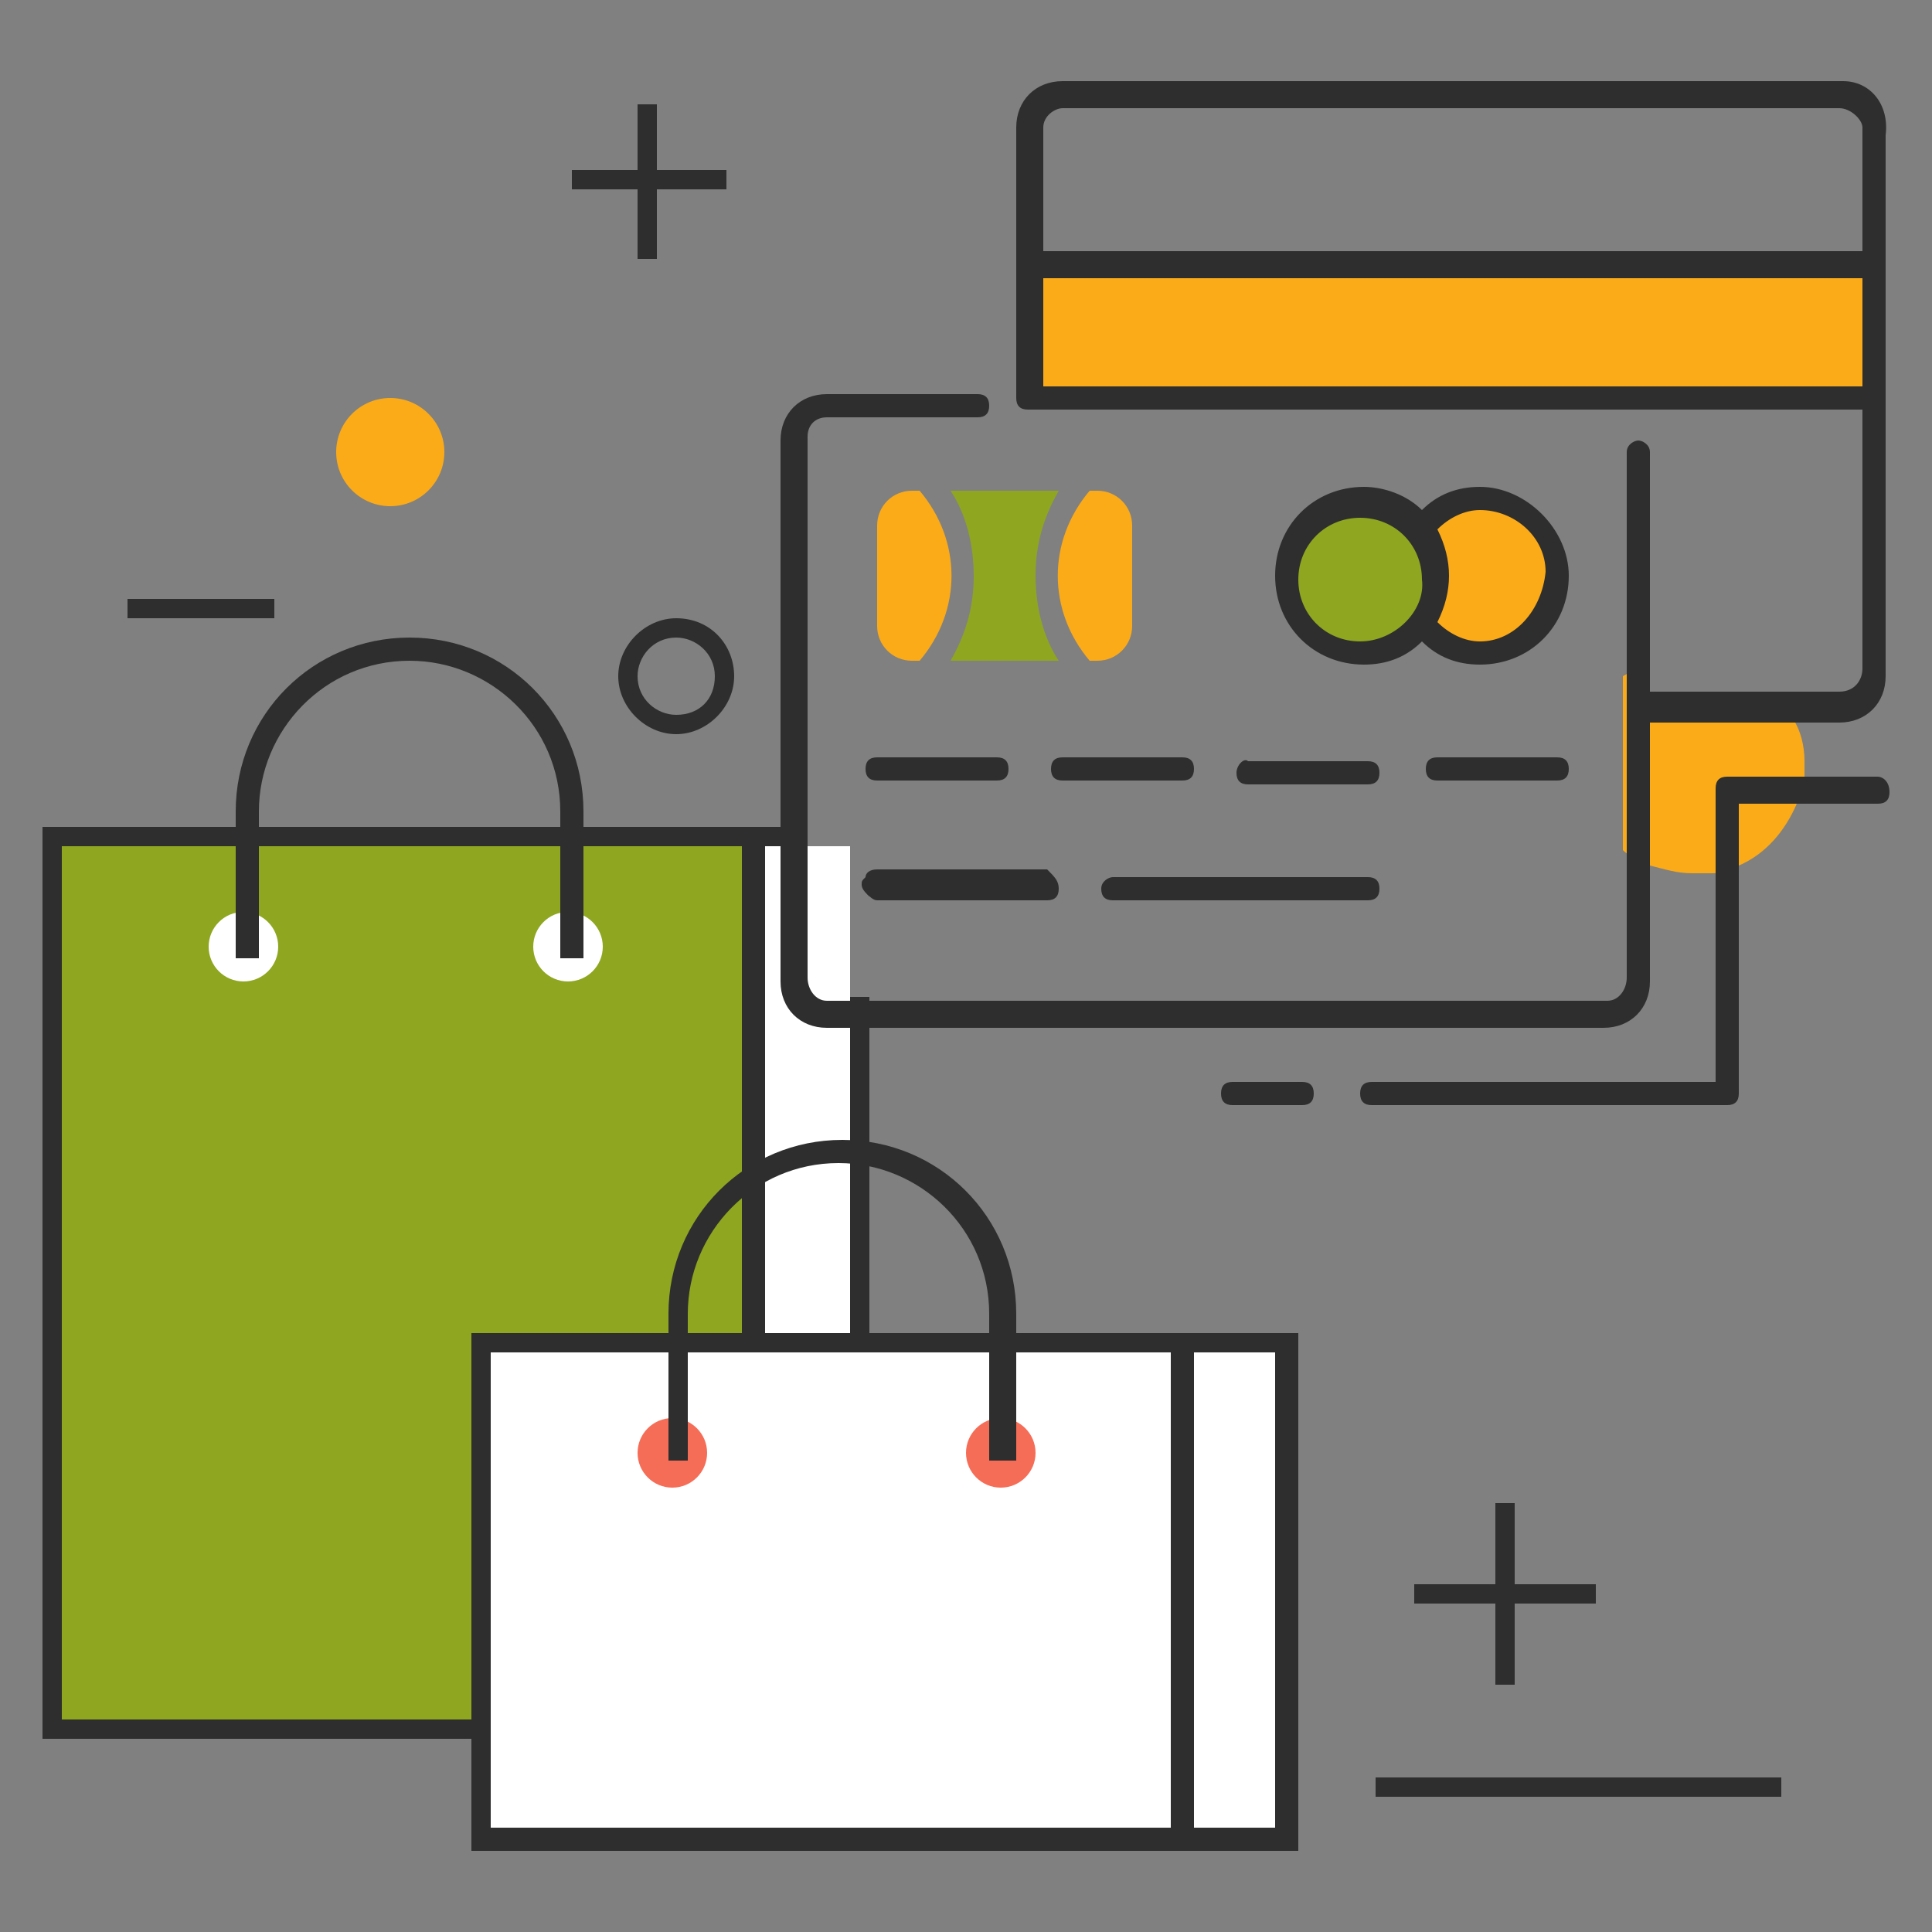 <?xml version="1.0" encoding="utf-8"?>
<!-- Generator: Adobe Illustrator 19.0.0, SVG Export Plug-In . SVG Version: 6.00 Build 0)  -->
<svg version="1.1" id="Layer_1" xmlns="http://www.w3.org/2000/svg" xmlns:xlink="http://www.w3.org/1999/xlink" x="0px" y="0px"
	 viewBox="0 0 50 50" style="enable-background:new 0 0 50 50;" xml:space="preserve">
<rect x="0" y="0" width="50" height="50" fill="#808080" stroke="none"/>
<style type="text/css">
	.st0{display:none;}
	.st1{display:inline;}
	.st2{fill:#FFFFFF;}
	.st3{fill:#555555;}
	.st4{fill:#6DBD47;}
	.st5{fill:#51B5CF;}
	.st6{fill:#2E2E2E;}
	.st7{fill:#8FA620;}
	.st8{fill:#F56D57;}
	.st9{fill:#FBAB18;}
</style>
<g class="st0">
	<g class="st1">
		<g>
			<rect x="3.2" y="21" class="st2" width="19.9" height="25.4"/>
		</g>
		<g>
			<path class="st3" d="M22.9,26.1v0.7v19.4H3.5V21.3h17.3h0.7v-0.6h-0.7H2.9v25.9h20.5V26.7v-0.7H22.9z"/>
		</g>
		<g>
			<g>
				<rect x="0.3" y="21" class="st4" width="19.9" height="25.4"/>
			</g>
		</g>
		<g>
			<path class="st3" d="M20.5,46.7H0v-26h20.5V46.7z M0.6,46.1h19.4V21.3H0.6V46.1z"/>
		</g>
		<g>
			<circle class="st2" cx="5.7" cy="24.1" r="1"/>
		</g>
		<g>
			<circle class="st2" cx="15" cy="24.1" r="1"/>
		</g>
		<g>
			<path class="st3" d="M15.3,24.4h-0.6v-4.2c0-2.4-1.9-4.3-4.3-4.3C8,15.9,6,17.9,6,20.3v4.2H5.5v-4.2c0-2.7,2.2-4.9,4.9-4.9
				c2.7,0,4.9,2.2,4.9,4.9V24.4z"/>
		</g>
		<g>
			<rect x="15.4" y="35.4" class="st2" width="19.9" height="14.1"/>
		</g>
		<g>
			<path class="st3" d="M35.6,49.8H15.1V35.1h20.5V49.8z M15.7,49.2h19.4V35.7H15.7V49.2z"/>
		</g>
		<g>
			<rect x="12.5" y="35.4" class="st2" width="19.9" height="14.1"/>
		</g>
		<g>
			<path class="st3" d="M32.7,49.8H12.2V35.1h20.5V49.8z M12.8,49.2h19.4V35.7H12.8V49.2z"/>
		</g>
		<g>
			<g>
				<circle class="st5" cx="17.9" cy="38.5" r="1"/>
			</g>
		</g>
		<g>
			<g>
				<circle class="st5" cx="27.2" cy="38.5" r="1"/>
			</g>
		</g>
		<g>
			<path class="st3" d="M27.4,38.8h-0.6v-4.2c0-2.4-1.9-4.3-4.3-4.3c-2.4,0-4.3,1.9-4.3,4.3v4.2h-0.6v-4.2c0-2.7,2.2-4.9,4.9-4.9
				c2.7,0,4.9,2.2,4.9,4.9V38.8z"/>
		</g>
		<g>
			<g>
				<rect x="39" y="42.3" class="st3" width="5.2" height="0.6"/>
			</g>
			<g>
				<rect x="41.3" y="40" class="st3" width="0.6" height="5.2"/>
			</g>
		</g>
		<g>
			<g>
				<rect x="15" y="2.1" class="st3" width="4.3" height="0.6"/>
			</g>
			<g>
				<rect x="16.9" y="0.2" class="st3" width="0.6" height="4.3"/>
			</g>
		</g>
		<g>
			<path class="st3" d="M18,18.2c-0.9,0-1.6-0.7-1.6-1.6c0-0.9,0.7-1.6,1.6-1.6c0.9,0,1.6,0.7,1.6,1.6C19.7,17.4,18.9,18.2,18,18.2z
				 M18,15.4c-0.6,0-1.1,0.5-1.1,1.1c0,0.6,0.5,1.1,1.1,1.1s1.1-0.5,1.1-1.1C19.1,15.9,18.6,15.4,18,15.4z"/>
		</g>
		<g>
			<path class="st5" d="M50,18.9c0,1.7-1.4,3.1-3.1,3.1c-1.7,0-3.1-1.4-3.1-3.1c0-0.3,0-0.5,0.1-0.8h4.9v-1.7
				C49.5,17,50,17.9,50,18.9z"/>
		</g>
		<g>
			<circle class="st5" cx="9.9" cy="10.1" r="1.6"/>
		</g>
		<g>
			<rect x="37.9" y="47.7" class="st3" width="11.6" height="0.6"/>
		</g>
		<g>
			<rect x="2.4" y="14.3" class="st3" width="4.2" height="0.6"/>
		</g>
	</g>
</g>
<g>
	<g>
		<g>
			<polygon class="st2" points="22.2,25.8 22.2,44.8 4,44.8 4,21.6 20.9,21.6 20.9,21.9 22,21.9 22,25.8 			"/>
		</g>
		<g>
			<path class="st6" d="M22.4,23c0,0.1,0,0.1,0.1,0.2v-0.3C22.4,22.9,22.4,23,22.4,23z M22,25.8v18.7H4.3V21.9h16.6v-0.5H3.8V45
				h18.7V25.8H22z"/>
		</g>
		<g>
			<g>
				<rect x="1.4" y="21.6" class="st7" width="18.2" height="23.1"/>
			</g>
		</g>
		<g>
			<path class="st6" d="M1.1,21.4V45h18.7V21.4H1.1z M19.3,44.5H1.6V21.9h17.6V44.5z"/>
		</g>
		<g>
			<circle class="st2" cx="6.3" cy="24.5" r="0.9"/>
		</g>
		<g>
			<circle class="st2" cx="14.7" cy="24.5" r="0.9"/>
		</g>
		<g>
			<path class="st6" d="M15,24.8h-0.5V21c0-2.2-1.8-3.9-3.9-3.9c-2.2,0-3.9,1.8-3.9,3.9v3.8H6.1V21c0-2.5,2-4.5,4.5-4.5
				c2.5,0,4.5,2,4.5,4.5V24.8z"/>
		</g>
		<g>
			<rect x="15.1" y="34.7" class="st2" width="18.2" height="12.9"/>
		</g>
		<g>
			<path class="st6" d="M14.9,34.5v13.4h18.7V34.5H14.9z M33,47.3H15.4V35H33V47.3z"/>
		</g>
		<g>
			<rect x="12.5" y="34.7" class="st2" width="18.2" height="12.9"/>
		</g>
		<g>
			<path class="st6" d="M12.2,34.5v13.4h18.7V34.5H12.2z M30.4,47.3H12.7V35h17.6V47.3z"/>
		</g>
		<g>
			<g>
				<circle class="st8" cx="17.4" cy="37.6" r="0.9"/>
			</g>
		</g>
		<g>
			<g>
				<circle class="st8" cx="25.9" cy="37.6" r="0.9"/>
			</g>
		</g>
		<g>
			<path class="st6" d="M26.1,37.8h-0.5v-3.8c0-2.2-1.8-3.9-3.9-3.9c-2.2,0-3.9,1.8-3.9,3.9v3.8h-0.5v-3.8c0-2.5,2-4.5,4.5-4.5
				c2.5,0,4.5,2,4.5,4.5V37.8z"/>
		</g>
		<g>
			<g>
				<rect x="36.6" y="41" class="st6" width="4.7" height="0.5"/>
			</g>
			<g>
				<rect x="38.7" y="38.9" class="st6" width="0.5" height="4.7"/>
			</g>
		</g>
		<g>
			<g>
				<rect x="14.8" y="4.4" class="st6" width="4" height="0.5"/>
			</g>
			<g>
				<rect x="16.5" y="2.7" class="st6" width="0.5" height="4"/>
			</g>
		</g>
		<g>
			<path class="st6" d="M17.5,16c-0.8,0-1.5,0.7-1.5,1.5c0,0.8,0.7,1.5,1.5,1.5c0.8,0,1.5-0.7,1.5-1.5C19,16.7,18.4,16,17.5,16z
				 M17.5,18.5c-0.5,0-1-0.4-1-1c0-0.5,0.4-1,1-1c0.5,0,1,0.4,1,1C18.5,18.1,18.1,18.5,17.5,18.5z"/>
		</g>
		<g>
			<path class="st9" d="M46.7,19.7c0,0.1,0,0.2,0,0.4c0,0.2-0.1,0.5-0.2,0.7c-0.3,0.7-0.8,1.3-1.5,1.6c-0.2,0.1-0.4,0.2-0.7,0.2
				c-0.2,0-0.3,0-0.5,0c-0.4,0-0.7-0.1-1.1-0.2c-0.2-0.1-0.5-0.2-0.7-0.4v-4.5c0.2-0.1,0.4-0.3,0.7-0.4v0.8H46
				c0.2,0.2,0.3,0.4,0.4,0.7C46.6,18.9,46.7,19.3,46.7,19.7z"/>
		</g>
		<g>
			<circle class="st9" cx="10.1" cy="11.7" r="1.4"/>
		</g>
		<g>
			<rect x="35.6" y="46" class="st6" width="10.5" height="0.5"/>
		</g>
		<g>
			<rect x="3.3" y="15.5" class="st6" width="3.8" height="0.5"/>
		</g>
	</g>
	<g>
		<g>
			<rect x="26.7" y="6.8" class="st9" width="21.9" height="3.5"/>
			<path class="st9" d="M38.3,13c-0.6,0-1.2,0.3-1.5,0.7c0.3,0.3,0.4,0.8,0.4,1.2c0,0.5-0.2,0.9-0.4,1.2c0.4,0.5,0.9,0.7,1.5,0.7
				c1.1,0,2-0.9,2-2S39.4,13,38.3,13z"/>
		</g>
		<g>
			<path class="st7" d="M36.7,13.7c-0.4-0.5-0.9-0.7-1.5-0.7c-1.1,0-2,0.9-2,2s0.9,2,2,2c0.6,0,1.2-0.3,1.5-0.7
				c0.3-0.3,0.4-0.8,0.4-1.2C37.2,14.5,37,14,36.7,13.7z"/>
			<path class="st9" d="M28.4,12.7h-0.2c-1.1,1.3-1.1,3.1,0,4.4h0.2c0.5,0,0.9-0.4,0.9-0.9v-2.6C29.3,13.1,28.9,12.7,28.4,12.7z"/>
			<path class="st7" d="M24.6,12.7c0.4,0.6,0.6,1.4,0.6,2.2c0,0.8-0.2,1.5-0.6,2.2h2.8c-0.4-0.6-0.6-1.4-0.6-2.2
				c0-0.8,0.2-1.5,0.6-2.2H24.6z"/>
			<path class="st9" d="M23.6,12.7c-0.5,0-0.9,0.4-0.9,0.9v2.6c0,0.5,0.4,0.9,0.9,0.9h0.2c1.1-1.3,1.1-3.1,0-4.4H23.6z"/>
		</g>
		<g>
			<path class="st6" d="M47.7,2.1H27.5c-0.7,0-1.2,0.5-1.2,1.2v7c0,0.2,0.1,0.3,0.3,0.3h21.6v6.7c0,0.3-0.2,0.6-0.6,0.6h-4.9v-6.2
				c0-0.2-0.2-0.3-0.3-0.3s-0.3,0.1-0.3,0.3v13.6c0,0.3-0.2,0.6-0.5,0.6H21.4c-0.3,0-0.5-0.3-0.5-0.6v-14c0-0.3,0.2-0.5,0.5-0.5h3.9
				c0.2,0,0.3-0.1,0.3-0.3c0-0.2-0.1-0.3-0.3-0.3h-3.9c-0.7,0-1.2,0.5-1.2,1.2v14c0,0.7,0.5,1.2,1.2,1.2h20.1c0.7,0,1.2-0.5,1.2-1.2
				v-6.7h4.9c0.7,0,1.2-0.5,1.2-1.2v-14C48.9,2.7,48.4,2.1,47.7,2.1z M48.2,10H27V7.2h21.2V10z M27,3.3c0-0.3,0.3-0.5,0.5-0.5h20.1
				c0.3,0,0.6,0.3,0.6,0.5v3.2H27V3.3z"/>
			<path class="st6" d="M48.6,20.1h-3.9c-0.2,0-0.3,0.1-0.3,0.3V28h-8.9c-0.2,0-0.3,0.1-0.3,0.3s0.1,0.3,0.3,0.3h9.2
				c0.2,0,0.3-0.1,0.3-0.3v-7.5h3.6c0.2,0,0.3-0.1,0.3-0.3C48.9,20.2,48.7,20.1,48.6,20.1z"/>
			<path class="st6" d="M33.7,28h-1.8c-0.2,0-0.3,0.1-0.3,0.3s0.1,0.3,0.3,0.3h1.8c0.2,0,0.3-0.1,0.3-0.3S33.9,28,33.7,28z"/>
			<path class="st6" d="M28.5,23c0,0.2,0.1,0.3,0.3,0.3h6.6c0.2,0,0.3-0.1,0.3-0.3c0-0.2-0.1-0.3-0.3-0.3h-6.6
				C28.7,22.7,28.5,22.8,28.5,23z"/>
			<path class="st6" d="M27.4,23c0,0.2-0.1,0.3-0.3,0.3h-4.4c-0.1,0-0.2-0.1-0.3-0.2c0,0-0.1-0.1-0.1-0.2s0-0.1,0.1-0.2
				c0-0.1,0.1-0.2,0.3-0.2h4.4C27.3,22.7,27.4,22.8,27.4,23z"/>
			<path class="st6" d="M25.8,19.6h-3.1c-0.2,0-0.3,0.1-0.3,0.3s0.1,0.3,0.3,0.3h3.1c0.2,0,0.3-0.1,0.3-0.3S26,19.6,25.8,19.6z"/>
			<path class="st6" d="M30.6,19.6h-3.1c-0.2,0-0.3,0.1-0.3,0.3s0.1,0.3,0.3,0.3h3.1c0.2,0,0.3-0.1,0.3-0.3S30.8,19.6,30.6,19.6z"/>
			<path class="st6" d="M32,20c0,0.2,0.1,0.3,0.3,0.3h3.1c0.2,0,0.3-0.1,0.3-0.3s-0.1-0.3-0.3-0.3h-3.1C32.2,19.6,32,19.8,32,20z"/>
			<path class="st6" d="M37.2,19.6c-0.2,0-0.3,0.1-0.3,0.3s0.1,0.3,0.3,0.3h3.1c0.2,0,0.3-0.1,0.3-0.3s-0.1-0.3-0.3-0.3H37.2z"/>
			<path class="st6" d="M38.3,12.6c-0.6,0-1.1,0.2-1.5,0.6c-0.4-0.4-1-0.6-1.5-0.6c-1.3,0-2.3,1-2.3,2.3c0,1.3,1,2.3,2.3,2.3
				c0.6,0,1.1-0.2,1.5-0.6c0.4,0.4,0.9,0.6,1.5,0.6c1.3,0,2.3-1,2.3-2.3C40.6,13.7,39.5,12.6,38.3,12.6z M38.3,16.6
				c-0.4,0-0.8-0.2-1.1-0.5c0.2-0.4,0.3-0.8,0.3-1.2c0-0.4-0.1-0.8-0.3-1.2c0.3-0.3,0.7-0.5,1.1-0.5c0.9,0,1.7,0.7,1.7,1.6
				C39.9,15.8,39.2,16.6,38.3,16.6z M35.2,16.6c-0.9,0-1.6-0.7-1.6-1.6c0-0.9,0.7-1.6,1.6-1.6c0.9,0,1.6,0.7,1.6,1.6
				C36.9,15.8,36.1,16.6,35.2,16.6z"/>
		</g>
	</g>
</g>
</svg>
